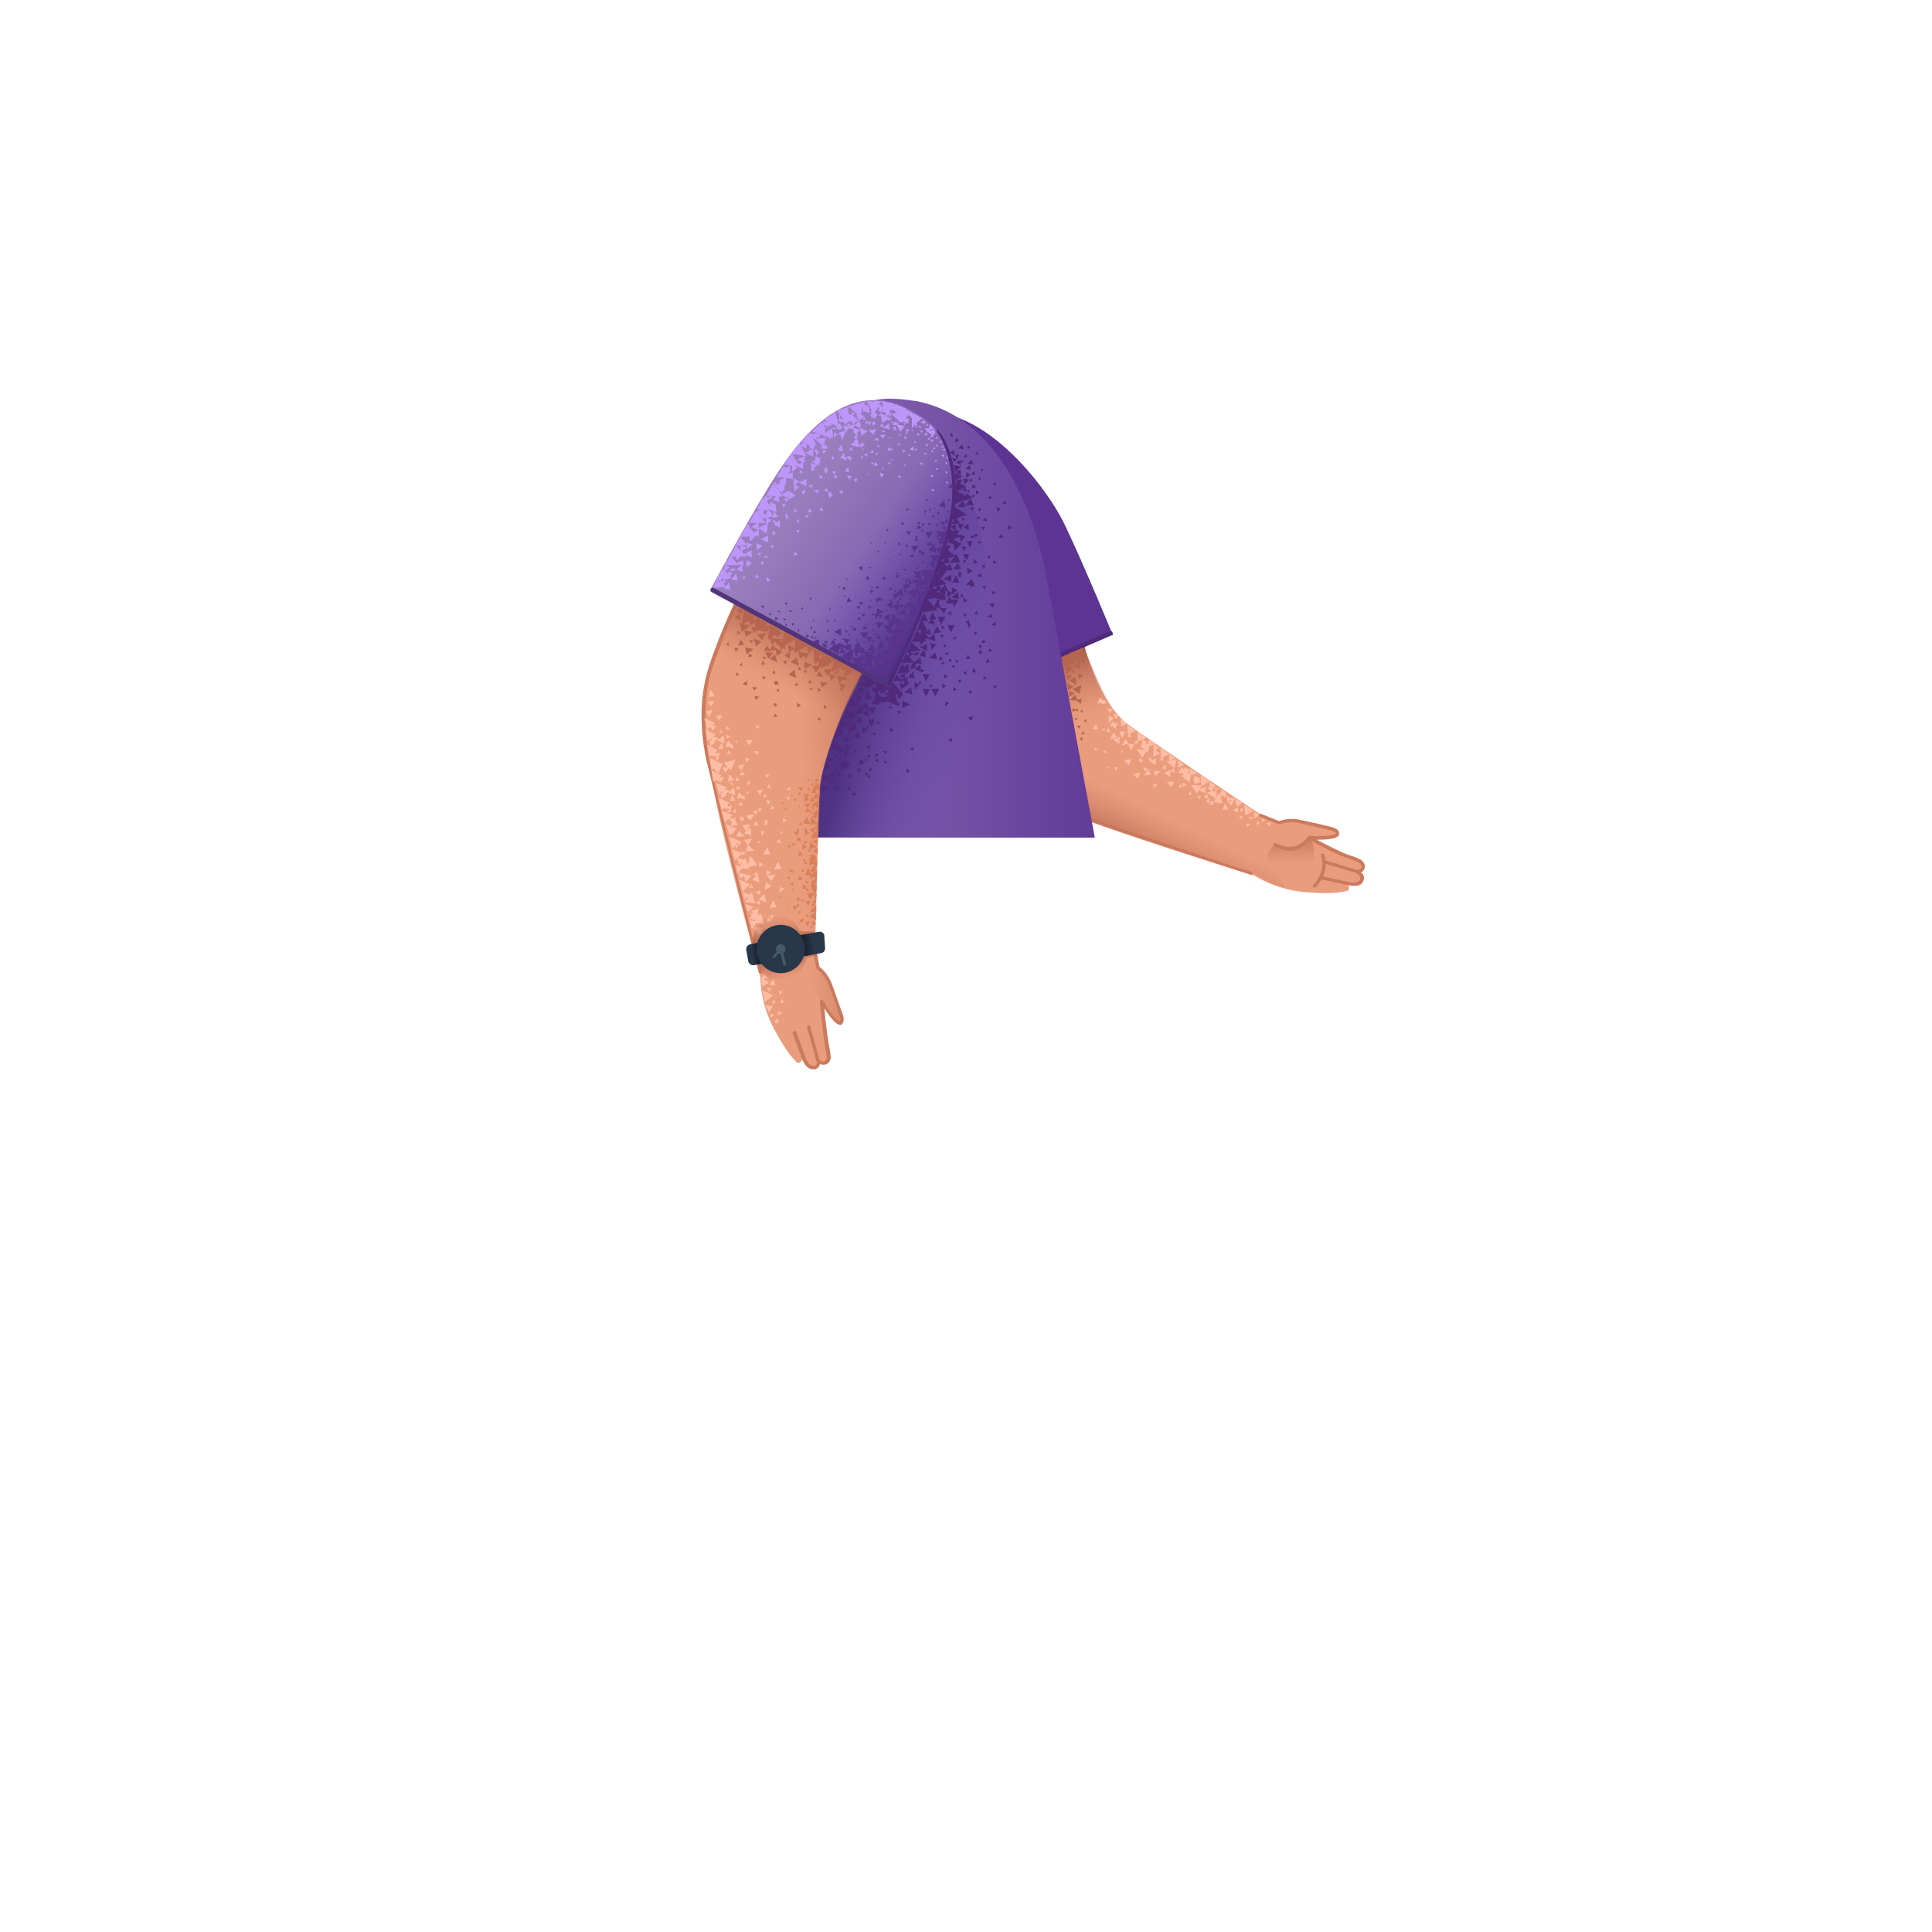 <svg xmlns="http://www.w3.org/2000/svg" viewBox="0 0 480 480" xmlns:v="https://vecta.io/nano"><path d="M229.7 127.9s1.1 17.1 3.7 33c2.6 16.2 6.3 23 10.2 28.3 4.6 6.1 13.2 9.6 26.6 14.7 13.4 5 41.6 13.7 41.6 13.7s5.3 3.6 13 4.1 8.6-.2 9.7-.3.4-1.7.4-1.7 2.3.2 2.9-1-.9-1.8-.9-1.8 1.5-1.2 1.6-2.1-2.8-2.2-4.9-2.7c-2.1-.4-6.9-3.2-7.8-3.7s3.5-.5 5.2-.5 2-1.4-1.1-2.1c-3.1-.6-5.5-1.5-6.4-1.7-.9-.1-3-.1-4.5 0h-1.5s-1.2.2-3.9-1.5-29.8-19.9-33.7-22.9c-5-3.8-9.6-14.4-10.5-19.5-1.6-9.1-4.3-28.6-4.3-28.6l-35.4-3.7z" fill="#ea9d7d"/><path d="M311.2 217.2c-.1.1-.3.2-.5.1-.4-.1-39-12.6-51.4-17.3-11-4.2-15.7-9.6-17.8-13.4-1.4-2.6-2.1-4.3-2.1-4.4 0-.2.2-.4.4-.4s.4.2.4.4c0 0 .8 2.4 3.2 5.8 4 5.8 11 9.3 16.1 11.3 12.4 4.7 51 17.2 51.4 17.3.2.1.3.3.3.6.1-.1.1-.1 0 0z" fill="#cc7a5e"/><linearGradient id="A" gradientUnits="userSpaceOnUse" x1="259.379" y1="180.479" x2="255.661" y2="164.595"><stop offset="0" stop-color="#cc7a5e" stop-opacity="0"/><stop offset="1" stop-color="#aa5f4b"/></linearGradient><path d="M280.6 180.3s-11.4-1.4-22 .4-15.8 7.5-15.8 7.5-4-7.1-4.8-9.6l-1.4-4.6 32.9-13.8s-.5.4 2.4 7c2.3 5.3 4.9 9.8 8.7 13.1z" fill="url(#A)"/><linearGradient id="B" gradientUnits="userSpaceOnUse" x1="320.709" y1="214.909" x2="320.595" y2="204.169"><stop offset="0" stop-color="#cc7a5e" stop-opacity="0"/><stop offset=".924" stop-color="#aa5f4b"/></linearGradient><path d="M316.7 209.8s-2.9 2.2-1.4 5.1c1.4 2.6 4.4 3.1 6.1 3 2.6-.1 5.1-3.6 5.1-5.9 0-2.6-1-3.8-1-3.8s-2 2.5-4.3 2.6c-2.3.2-4.5-1-4.5-1z" fill="url(#B)"/><path d="M327.5 219.7c-.3.4-.5.6-.6.7-.2.2-.4.2-.6 0a.37.37 0 0 1 0-.6c.1-.1 3.2-3.1 1.9-7.2-.1-.2.1-.5.3-.5.2-.1.5.1.5.3 1.1 3.4-.5 6.1-1.5 7.3z" fill="#cc7a5e"/><path d="M230.1 177.2s-8.2-20.8-10.3-34.7c-2.1-14-12.25-32.6 4.65-39s34.75 15.9 40.05 26.8c5.2 10.9 11.9 27.3 11.9 27.3l-46.3 19.6z" fill="#5d3493"/><path d="M276.5 157.5c0 .2 0 .3-.2.3l-45.5 19.6c-.3.1-.6 0-.7-.3s0-.6.3-.7l45.5-19.6c.3-.1.4.1.5.3 0 .2 0 .3.1.4z" fill="#50297a"/><linearGradient id="C" gradientUnits="userSpaceOnUse" x1="275.294" y1="195.407" x2="268.515" y2="209.289"><stop offset="0" stop-color="#cc7a5e" stop-opacity="0"/><stop offset=".924" stop-color="#aa5f4b"/></linearGradient><path d="M257.8 180.9c-2-3.4-4.4-18.6-4.4-18.6L235 162l4.4 16.6c2.9 10.5 12 16.3 15.1 18.3 5.7 3.7 41.1 15.1 52.1 18.2 9.3 3.1 5.9 3.7 13 5.5-1.5-2.6-5.5-8.3-5.5-8.3l-6.1-3.8-31.3-12.5c-1.7-.8-7.2-2.4-9.8-5.4-3.4-3-7.5-6.9-9.1-9.7z" fill="url(#C)"/><linearGradient id="D" gradientUnits="userSpaceOnUse" x1="206.3" y1="109.8" x2="206.3" y2="109.8"><stop offset="0" stop-color="#997ebd"/><stop offset=".406" stop-color="#7c59aa"/><stop offset="1" stop-color="#6629c8"/></linearGradient><path d="M206.3 109.8h0z" fill="url(#D)"/><linearGradient id="E" gradientUnits="userSpaceOnUse" x1="191.1" y1="153.575" x2="272" y2="153.575"><stop offset="0" stop-color="#997ebd"/><stop offset=".406" stop-color="#7c59aa"/><stop offset="1" stop-color="#603b99"/></linearGradient><path d="M191.4 206.3c0 .2-.1.9-.2 1.1v.1c0 .3-.1.4-.1.5v.1H272L260.1 144c-2-11.8-9.65-39.72-32.2-44.3-6.4-1-10.15-.94-13.7.83-1.1 1.4-.6 3.87-.9 4.07-1.7 1.4-7.6 8.2-12.4 34.5-2 11.8-9.5 67.2-9.5 67.2z" fill="url(#E)"/><linearGradient id="F" gradientUnits="userSpaceOnUse" x1="245.973" y1="165.72" x2="217.183" y2="158.334"><stop offset="0" stop-color="#6a4bb4" stop-opacity="0"/><stop offset="1" stop-color="#4f3282"/></linearGradient><path d="M229.4 106.7s17 12.3 16.1 44c-.3 11.3 0 16.7-1.1 31.2l-1.7 26.1h-45.4l-11.2-50.7 43.3-50.6z" fill="url(#F)"/><g fill="#50297a"><path d="M237.5 142.9l-.9 1.8 1.8.1zm.5-3.1l-1.2 1.7 2-.1zm-5.2 15.8l-1 1.8 2-.3zm2.4-20.9l1.7.5.2 1.7 1.9-1.8-2-.9v-.4l1.5-.4.2 1.2 1.2-1.4-1.5-.4v.2l-.6-.4.6-.6-.9-.3-.1-1.5-1.3.7 1 .7-.2-.1.1.6-1.1-.8-.7 3.1.8-.2zm1.1 9.9v-1.8l-1.9 1zm4.5-7l-1.6.2 1 1.4zm-1.4-7.5l-1.5.1.8 1.5zm2.2 4.3l-1.5.1.9 1.5zm-1.8-14l.9-1.3-1.4-.2zm-.8-1.1l-1.4-.1.4.8-.5-.2-.1 2.1-.3 3.4 2.6-1.2v.3l1.9-.8v.1l.7-.5-.8-.3.1.7-1.6-1-.1.6-.8-.4.1-.2h-.5l-.9-.5 1.8-1-.5.7 1.2.2-.6-.9.4-.2-1.7-.7zm1.6 10.8l-1.3.8 1.4.9zm-1 6.9l.4-1.2-1.1.1zm6.3.8l-.7.7.8.3zm.6 15.7l-.2-1-1 .7zm-6.3-1h-.9l.5.9zm3.7 7.3l1.1-.3-.8-.6zm-2-20.9v1.2l1-.4zm-.1-6l-.8.6 1 .2zm1.9 9.5l-1 .7 1.2.3zm-4.7 5l-.5.9h.9zm5.8-7h-.9l.5.9zm-6.4 29.4l.5-.9h-.9zm-29.7 22.4l-.6-.6-.3 1 .5-.2-.3.6.8-.2-.3-.5zm31.4-52.9l-.8-.3.1 1zm1.1-15.5l-1.3 1.7h2zm-2.8 6.3l-.7-1.4 2.5-.8-3.2-2.1-.6 3.4.9-.3-.9 1.3zm-.5-4.1h2l-.7-1.6zm-.6-8.8l1.5-1.3-1.9-.4zm-.5-2.2l1-.9.5-1.1-1 .1.4.9-1.2-.3zm.7-.1l1.3.7-.2-1.4zm0 2.4l1.3.7-.2-1.4zm2.5 1.5l1.1-.8-1-.7z"/><path d="M237 111.8l-1.1.7 1.3.7zm.3 7.5l1.8-1-1.8-.7zm-4.7 29.2l-.2.2 2.6.5-.3-1.6.3.1-.2-.8h.6l-.2 1.5 1.4-.9v.2l1.3-1.1-1.4-.7v1.5l-1.1-.8-.6-1.4-1 1.2-.4-1 1.8-.3-2-1.8.9.3v-.8l.1.4.9-1.4 1-.1.5.1-.5-1.7-.7.7-.9-.8 1.4-.1-.2-.5.3-.4-.5-.1-.1-.2 1.7-.4-1.1 1.5 2.6-.1-1-2.1-.4.5-1.6-1.4.5-1.2-1.5.1.3.4-.2-.2-1 3.3 1.1-.2-.5.7-.5-.5-1.3 3.2 1.1-.2-1 .6-.1-.1-.1.2-.2.1h.1l-1 2.9h.1l-1.2 3.1 2.4-.4zm1-.8l-.3-.3.5.1-.2.2zm0-.8l-.4.4-.5-.5h1.1l-.2.1zm-1.3-.5l-.6-.6 1.3-.2-.7.8zm.1 4.6h1.4l-.6-1.2.4-.8h-.9l.1.2-.7 1.5-1.7-1.8-1.3 3.2 3.9-.5zm9.3-9.2l-1.5-.8.2 1.6zm-3.7 5.3l-1.7 1.3 2 .5zm-5.6 15.1l-1.5 1.2 1.9.4zm3.9-10.3l-.9.4 1 .7zm.5 6.3l.2.8.8-.6zm5.8-6.5l-.5.9h.9zm.4 10.8l1.1-.3-.6-.9zm-5.1 2.3l.1-.9-.8.3zm6.5 4.1l.9-.6-1-.2zm-10.6-13.7l1.1-2H233zm3.4.1h-1.8l.8 1.9zm-.9-6.4l.1.2-.5-1-.9 1.8h1.7l.4.9 1-1.8zm-5.3 18.7l-1.8-.2.8 1.9zm15.6-20.8l-.1.9 1-.4zm-6.2 2.4l-1.1-.7.1 1.2zm-1.7-6.6l.4-.1-.9-.5-.1.8.3-.1-.5.5.9.2zm7.6-19.4l-1 .4.9.5zm-5.7-.7l.5-.6-.7-.2zm2.5 5.7l-.4.7h.9zm2.1 1.3l-.2-.9-.9.7zm-5.6-.8h-.7l.4.8zm3.6 5.6l-.2.8.9-.2zm-3.2 29.4h1.1l-.6-1.1zm2.5-5.9l.2-.8-.9.2zm-8 2.1v1.1l.7-.6zm-1.1-8.8l1.1 1.3.7-1.3zm10.6-5.5l.6.8.4-.7zm3.2 4.3h-1.4l.8 1.1zm-5.2-4.5h.1l-.7-1.6-1.4 1.6h1.2l-.2.6 1.1-.5zm-1.3 8.6l-.8.6.9.5-.5.1.5.8.4-.9h-.3zm-8.4 1.3l-.5-1.4h.8l-.9-1.8-.9 1.8h.7l-.9.8zm-2 4.6l-1.8 1 1.2.5-1.3 1.4 1.6.5-.3-1.9.6.3zm.9-.2l.2 1.7 1.2-1.2zm2.6-4.2l.3.9.6-.7zm-8.2 12.7l1.6.5-.3-1.9zm7.9-5.2l-.1 1.1.9-.3zm.8-5.4l-.9.4.9.4zm-.1 12.2l-.1 1.1 1-.3zm.3-5.5l-.8.6.9.2zm-6.3 5l.3.8-1.3-.6v1.8l1.3-1.2.5-.7zm7.2-1.1l-.7-.8-.2 1.1zm.1-6.2l-.8.4.8.4zm-5.9 4.5l-.8-.2-.1-1.3-1.3 1.3 1.5.6.1.3zm-2.2-3.5l.3-.5.1.4.6-.7-.8-.2.1.3h-.8z"/><path d="M224.6 170l-1.1-.3.4 1.7.8-.8v.2l1.3-1.2-1.5-.5zm2 2.5l-.2-1.8-1.7 1.3zm-10.7 13.8l.4-1.1-1.1.3zm8.3-14.1l-2.6-2.9 2-.2.1.6.7-.7 1.1.4v-1.2l-.7.4v-1.4l-1.5.8 1.4.6-.3.2-.7-.2-1.2-1.2 2.5-.3v.4l.7-.5.4-.3-.4-.3 2-.5-.4-.6.6-.5 1.1.2-.4-1.7-1.4 1.2-.4-.2-.9-1.1 1-.8-1-.4 2.8-.4-2.3-2.1 2.1-.1.2.9.8-.9.7-.1-.4-.5.8-.2-.2.1 2 .6-.2-1.8-1.4 1-.8-1 .1-.1 1.3.4-.5-1.6-.6.6-.3-.1h.4l-1.3-2.5 1.5.1-1.1-2-.9 1.8h.2l-1 2.4-1.3 2.9-.1-.1-1.3 2.9.7-.1v1l-.7-.8-1.2 2.5 2.9-.2-.9 1.9-.2-.2h.1l-.1-1.4-1 .7-.6-.7-1.2 2.5-.1-.1-.9 2.1-.1-.1-.6 1.5-2.8-1.3v.2l-.8-.4-3.1-1.6.5 2.4-.9-1-.7 1.4h1.7l.1.6 2.3-1.3.2 1h-1.1l.4.9-.2.2.3.1.1.3.2-.3h.3l-.5 1.5-.4 1-.3.3h.2l-.1.2.5-.1 1.4.2-.1-.5.8-.1.2.3.3-.4.7-.1-.4-.3 3.2 1.5v-.1l.4-.7h-.5l-.6-2.1h.5l.2 1.2 1.2-1.3-.2-.3zm4.7-15.7l-.2 1.1-1-1 1.2-.1zm-2.2 7.9v.2l-.1-.2h.1zm-1.6 1.7v.2l-.2-.3.2.1zm-5.2 7.1l-1-.2-.4-.3-.5-.7h.3v-.2l.4-.2.2.9 2-1.4-.5 1.2-.3-.4-.3.9.8-.2h.3l-1 .6zm-8.7 23.3v-1.1l-.9.6zm3.6-4.7l.3.9.6-.6zm-6.9-1.4l-.5.8.9-.1zm2.7 2.4l.8.5v-1.1zm5.1-4.1l-.9-.2.3.8zm-8.4-.5l1-.1-.5-.7zm6.4 3.7l.1-1.1-.9.6zm3.9-3.8l.7-.6-1-.3zm-6.8-1.6l-.4-.7-.5.8zm36.4-32l-.9.8 1.2.2zm-1.6 7.5l1-.4-.8-.5zm-4.1 9.6l-.9.1.5.9zm3.4-6.8l1.1-.4-.7-.7zm-5.6 2.3l.8.6v-1zm7.7 4l.7-.7-.9-.1zm-14.6 1.9l.9-1.9-1.9.1zm-15.7.5l-1.1-1.4h.1l-.5-.8-.3.8h.6l-.8 1.9zm-6.8 15.1l-.2 1-.6-.9-.9 1.5.9-.1-.3 1.4 1.9-.8-.4-.3 1-.2zm-2.4 8.1l1.2-.5-1.1-.9zm-1.6-3.5l1.7-.2-.8-1.3-.9 1.5-1.2-.9-.4 2.1 1.9-1zm24.2-20.1l.9-1.9h-1.8zm-24.8 16.2l-.5 2 1.9-.9zm-1.2 7.5l1.7-1.2-1.6-.9zm2.3-1.8l.7-1.2h-1.5zm.6-6.6l-1.5-.1.8 1.3zm2.5-2.1l-1.5-.1.8 1.2zm32-19.2l1-.1-.6-1.1zm2.4-6.9l-1 .3.8.6zm-7.4 3.8l-.7-.4v1zm4.2-44.3l.9-.2-.4-.7zm2.9-.3v-.9l-.6.4zm-6.1-10.6l-.2 1.2 1-.6zm-1-1.2l-.6.6.9.4zm6.4 18.9l.5.7.4-1zm-.4-3.7l.8-.4-.8-.6zm5.5 10.7l1.2.2-.3-1zm-5.6.1l.5-.9h-.9zm4.3 6.4l1-.2-.8-.6zm-5.7-29.2l-.8.2.5.6zm6.7 15.1v1.2l1-.5zm-.4-6.1l-.7.6.9.3zm-6.2 6.2l.4 1 .5-.9zm-.8-12.4l-.2-.8-.8.7zm2 4.4l-.3-1-.7.9zm-.5-2.7l-.4-1.1-1 1zm-2.4-3.7l-.4-1.2-.9 1zm.5 4.9l1.3.2-.3-1.2zm1.6 4.8l1.1-.3-1-.7zm1.2-9.1l-.3.8.7-.3zm-4.1 2.4l.6.4v-.7zm5.8 2.1l-.7-.1.2.6zm6 13.7l.1 1.2 1-.5zm-1.4-5.3l1 .1-.2-.8zm-4.3 5.8h-.9l.5.9zm-3.3 48.2l.4-1.2-1.4.4zm-6.5-4.8l-.1 1.1 1-.7zm.7 9.7l1.1.3-.5-1zm-10.5 7.9l.9-.1-.6-.9zm1.7-5.4l.2-.8-.9.3zm-7 3.4l.6-.6-.7-.3z"/><path d="M215.8 187.2l-.4 1 1-.1zm1.7-5.2l-.9.3.8.5zm-7.3 3v1l.7-.6zm26.6-13.3l.9-.3-.8-.8zm.3-6.6l-.7.6.8.2zm-6.2 5l.3.9.5-.7zm-17.1 2.4l1.1-1.4-2.1-.4zm-.7 17.5l1.7-.2-.8-1.3zm4.2-1l.9.4-.1-1zm-1.6 2.3l.9.4-.1-1.1zm4.7-4.6l-.9-.1.4.7zm-7.5.1l-.5-.6-.4.8zm-1.3 10.6l.9.3-.1-1.1zm4.2-4l.5-.7-.9-.1zm-5.7-5.4l.7-1.2-1.3-.1zm5.6-12l-1.4 1.3 1.6.7zm-1.8 1.9l-1.3 1.4 1.6.5zm7.2 4l.9-.4-.8-.7zm.3-6.6l-.8.5.9.3zm2 2.2l.6-.8-1.1-.1zm-5.7 2l.7.6v-.9zm-4.5-4.8l.8-.7-.4-.2.6-.6-1.2-.5.3-.5-1.2-.2.4 1.4.4-.6.1.8-.3-.2v.9l-1.1-1.2-1.1 2.5 3.2-.3zm1.1 7.6l1.3-1.1h-.1l.5-.7-.8-.2.3.8-1.3-.5zm-2.6-.4l1.3-1.2-1.5-.5.1.9-1.1-.3.4 1.7.8-.9z"/><path d="M213.4 181.8l-1.7 1.2 2 .6zm-3.8 1.1l.3 1.8 1.2-1.4zm-.9-2.4l1.9-.2.1.6.7-.7 1.1.4v-1.2l-.7.4v-1.4l-1.5.8 1.4.6-.3.2-.8-.2-1.2-1.2 2.5-.3v.4l1.1-.8-.4-.3 2-.5-.4-.6.5-.5 1.1.2-.4-1.7-1.4 1.2-.4-.2v.4l-.2-.2-.9 1.9-.2-.2h.1l-.2-1.4-1.2.8-.7-.7-1 2.5-.1-.1-.8 1.9v-.1l-1.3 3.1 2.7-1.1-1.1-1.8zm3.3-3.4v.4l-.6-.6.6.2zm5.4 1.6l-1.8.1.9 1.8zm-1.6-2.9l.9 1.8.9-1.9zm8.4.1l1.9-.9-1.9-.9zm-17.1 8l-.8 2.6 3.1-.6z"/></g><path d="M198.5 119.9s-7.2 12.4-12.8 23.6c-7.4 14.7-8.8 19.4-10 26.4-1.5 8.2-.5 16.3 2.4 30.3 3 14 10.8 42.4 10.8 42.4s-.2 6.4 3.5 13.2 4.8 7.2 5.4 8c.7.9 1.6-.6 1.6-.6s1 2.1 2.4 1.9c1.3-.2 1.1-1.7 1.1-1.7s1.8.6 2.6.3c.8-.4.4-3.5-.3-5.6-.8-2-1-7.5-1.1-8.6-.1-1 2.1 2.3 3.1 3.8.9 1.4 2.4 1.3 1.3-1.6s-1.7-5.5-2-6.3c-.4-.8-1.5-2.6-2.4-3.8l-.8-1.2s-.8-.9-.8-4.1.8-35.9 1.2-40.7c.5-6.3 6-20.1 8.4-24.8 5.1-10.3 14.7-31.5 14.7-31.5l-28.3-19.4z" fill="#ea9d7d"/><path d="M188.9 241.9c-.2 0-.3-.1-.4-.3l-13-52.7c-2.4-11.5-.7-19 .6-23.2 2.6-8.2 7.8-19.1 7.9-19.2a.47.47 0 0 1 .6.1.47.47 0 0 1-.1.6c-.7 1.6-5.2 11.6-7.8 19.6-2.1 6.4-1.6 16.6-.5 22 2.7 13 12.9 52.3 13 52.7 0 .2-.1.5-.3.5.1-.1 0-.1 0-.1z" fill="#cc7a5e"/><linearGradient id="G" gradientUnits="userSpaceOnUse" x1="193.532" y1="170.942" x2="201.968" y2="154.391"><stop offset="0" stop-color="#cc7a5e" stop-opacity="0"/><stop offset=".924" stop-color="#aa5f4b"/></linearGradient><path d="M204.7 191l-11.2-12.5c-7.2-8-17.7-8.6-17.7-8.6s.9-9.8 8.3-22c1.7-2.1 4.2 2.2 4.2 2.2l26.8 15.2c.1-.4-2.5 5.2-4.9 10.2-2.6 5-2.4 5.6-5.5 15.5z" fill="url(#G)"/><path d="M209.5 252.4l-2.8-7.9c-1-2.6-2.6-3.9-3.1-4.3l-.9-4.8c0-.2-.3-.3-.5-.3s-.3.3-.3.5l.9 4.9c0 .1.1.2.2.3 0 0 1.9 1.3 2.9 4 .7 1.6 2.4 6.5 2.8 7.8.2.9 0 1.1-.1 1.2-.4-.1-2-1.4-4.1-5.2-.1-.2-.3-.2-.5-.2s-.3.2-.3.4c0 .3.76 8.12 1.2 10.8.46 2.83.67 3.1.37 3.7-.1.2-.37.4-.57.4-.4 0-.83-.08-1.1-.4l-2.3-8.3c0-.2-.3-.4-.5-.3-.2 0-.4.3-.3.5l2.3 8.3c.1.3.1.7-.1 1-.1.2-.2.3-.4.3-1 .22-1.8-1.1-2-1.6l-2.4-6.7c0-.3-.3-.4-.5-.3-.3 0-.56.4-.46.6l2.5 6.7c.18.3.94 2.26 2.76 2.17.6-.03 1.2-.38 1.3-.76.1-.2.2-.4.2-.6.96.58 2.1 0 2.4-.6.5-.9.3-1.38-.2-4.3-.38-2.2-.9-6.7-1.1-8.9 1.5 2.4 2.9 3.9 3.7 4.1.3.1.5 0 .6-.1.3-.3.7-.8.4-2.1z" fill="#cc7a5e"/><g fill="#ffbca4"><path d="M192.5 200.8l-.8-.8-.1 1.2zm-3.7-3.3l.8-1.4-1.6.3zm-8.6-5.5l.9-1.2.5.6 1.1-2.7-2.9.8 1.1 1.2h-1.4zm3.9-.6l.8-1.4-1.6.2zm8.5 25.8l-2.1.4 1.2 1.3zm-7.6-9.4l-1.5-1.4-.5 1.5zm.1-9.6h-.1l-.1-.5-.2.2-1.1-1.1-.5 1.6 1.4-.1-.2.2.8.2-.1-.5zm2.3 13.2l-1.5-1.5 1-1.6-2 .4.9 1.3-.5 1.5zm-2-4.9l1-1.7-2 .3zm-2.1-1.4l-.7-1.5.2-.4-1.7.2.8 1-.4.7zm8.8 18.6l-.9 1.9 1.8-.2zm-2.7 8.2l-.4-.9.4-.3-.7-.2-.2-.3-.1.3-.9-.2.3 1.3-.1.5zm3 22.2h1.2l-.6-1.2zm.9-40l-1 1.9 1.8-.1zm-3.7-1.8l1.8-.1-.8-1.7zm2.5 31l-1 1.4 1.5.1z"/><path d="M179.7 200.9h1.4l.2.1-.7.5.9.4.1-.7.2-1.3-.9.5-.2-.5.6-.5-1-.4-1.8-.8.8 3 .5-.5zm2.3-3.4l-.7 1.4 1.4.1zm4.4 6.4l1-1.7-2.1.4zm9.7-8.4l-.6.7.9.2zm-13.4 5.4l-.7.9 1 .2zm1.4-5.2l-1.1-.4.1 1zm6.3 21.8l1.2-.6-1.1-.8zm.4 10.3l-.2 1.3 1.2-.5zm-2.2-12.4l1.1-.5-1-.8zm-3.9-2.9l.6-1-1.2.2.2.3-2.5-1.1.8 2.9 1.8-1.7zm8.9-4l-.7.8 1.1.2zm-4.7 12.6l-1.2.7 1.2.5zm-3.7 3.5l.6 2 1.4-1.3zm3.1-7.4l-.1.1-.3-.7-.7.8.8.1-1.1 1.1 1.8.6zm1.6 4.9l-1.4 1.4 1.8.6zm-5-15.1l1.8.6-.3-2.1zm-2.2-9.4l-.3-2-1.5 1.4zm8.3 48.7l.8-.8-1.3-.1zm.4 6.6l1-.7-1-.4zm-1.7-48.2l.8.4v-.4l.3-.9-1.1.1.4.5zm4.3 1.8l-.1.7.7-.4zm-5.2 2.4l-.7.1.5.5zm-7-14.6l-.5.5.8.4zm3.6 3l.7-.4-.6-.3zm8.5 23l-.3 1.4 1.3-.8zm-1.7 7l-1.2.2.9.8zm-6.1-6.7h1l-.4-1zm5.9 29l.8-.8-.9-.3zm1.6-2.4l.9-.8-.9-.4zm.3 2.1l1.1-.4-.8-.6zm-3.5-30.1l-.5 1.9 1.8-.9zm2.8 33l1.1-.4-.8-.6zm-3.1-2.5l.9 1.8 1-1.4zm-6.6-49.5l1.2-.2-.9-.8zm5.9 7.4l.6-1h-1zm-1.6-3.6l-.7 1.2 1.4-.2zm-5.1-9.9l1.1-.2-.8-.8zm6 7.7l.6-.9-1-.1zm-7.5-9.5l-.4 1.9 1.6-.4zm-1.9 9.1l.8 2.9 2-1.8zm2.6 5.6l.3.2.1-.6.8-.7-2.7-1.2.8 2.9zm.8 3.1l.2.7.7-.8-.7-.1.4-.4.4.5.6-.9-.6.1.2-.2-2.7-1.1.7 2.9zm5 14.3v-.1l1.1.5v-1.1l-1.2.6-.8-2.7-.5.7-1.8-.8.4 2 1.2-1-1 1.6z"/><path d="M185.2 219.2l1.5-1.6-1.4-.3.1-.1-1.9-.4.8-1.1 1.9.2-.2-.5 2.2-.5-1.8-2.3-.6 2.3-.6-1.8-.3.5-1.7-.4.4 1.7.9-.8-.6 1.1-1.1-.2.5 2.1.2-.2.4 1.5 1-.8.3 1.6-1.5-.7.8 3 1.9-1.8zm-.9-16.5l-.3.4h-.4l.2.3-.1.1h.2l.6.7.4-1.1h-.5zm6.3-5l-.9-.4.1.9zm-.7 31.9l-.5-1.4.2-.3-.3-.1-.4-1-.4.7-.1-.2-.2-.6.4-.9-.6.1-.1-.2-.2.3-1.1.3.5.6v.1l-.6-.2.2.8-.5.7h.6l.1.2.1-.1.8.1-.3.4-1.3-.4.6 2.4 1.1-1.6zm-.6 16.4l.7 3 2.1-1.7zm0-.8l1.8-1.1-1.5-1h1.1l-.7-1.5-.7 1.3-.2-.1zm.9-46.3l.8 1 .4-1zm1-6.2l-.9-.4v.9zm-4.2-8.8h-1.7l.8 1.3zm-7.5-6.2l-1.6.1.7 1.2zm-2-3.5l-1.7.1.8 1.2zm-.8 13.6l1.4.1.1.1-.6.4.8.5.1-.7.3-1.3-.9.4-.1-.5.5-.4-.9-.5-1.7-.9.6 3 .6-.5zm1.7-1.8l1.4.1-.5-1.5zm2.1-2.5l1-.5-1.1-.5zm-.5 1.2l-.2-2-1.6 1.3zm-1.3-2.9l.8.4-.2-.8z"/><path d="M182.8 183.9l-.1.7.6-.3zm-4.1 10.4l.1-.4.3.6.8-1.5-1 .2.1-.2-.3.1.6-.4-2.6-1.4.5 3 .7-.6zm1.9-7h1.1l-.7-.9zm4.9 6.9l.3 1 .7-.9zm-1.8-1.6h1.4l-.6-1zm-4.6 5.3l.1-.1.2.6 1.3-1-.5-.1 1.2-.9-1.4-.3.6-.5-2.7-1.1.8 2.9.4-.3v.8zm.4-.8l-.6-.2.4-.4.2.6zm1.1-16.8l-.3.9h1.1zm5.7 8.2l-1.1-.2.3 1.2zm-9.8-17.2l-.5 1.9 1.6-.3zm.2 12.1l.1.7-.5-.2.2 1.4 1.4-.9-.5-.1 1.2-.9-1.4-.4.6-.5-2.6-1.4.6 3zm.6 7.5l1.2 1.3 1.1-2.7-.8.2.1-.1-2.6-1.4.5 3zm-.8-10.3l.6.9.9-1.3-1.1.1.8-.6-2.7-1.3.6 2.9zm.5-4.3l-1.7.5 1 1.2zm11.5 10.4l-1.2-.1.7 1zm-7-.9l.8.2-.1-.4h.1l-.1-.1-.1-.5-.1.2-1.1-1.2-.7 1.5 1.5.1zm6.4-5.7v.9l.9-.4zm.4 21.1l-1.3.4.9.8zm2.2-5.5l1.1.1-.6-1zm4.1 8.8l.8-.8-.9-.3zm1.1-5.7l.6-.6-.8-.4z"/></g><linearGradient id="H" gradientUnits="userSpaceOnUse" x1="198.65" y1="196.441" x2="223.684" y2="195.758"><stop offset="0" stop-color="#cc7a5e" stop-opacity="0"/><stop offset=".924" stop-color="#aa5f4b"/></linearGradient><path d="M211.1 173.7c2.8-5.6 13.5-29 13.5-29l-12.5-6.6s-5.2 5.9-9.9 16.4c-9.4 5.4-7.7 11.5-7.3 17.1-2 4-1.9 10.1-2.9 13.6-1.3 4.4-2 24.4-1.5 35.5.4 8.4 4.1 20.2 10.7 24.3 1.3.8 5.8 10.3 8 9 .6 1.1-1.1-5.4-2.4-8.4-1.2-2.7-3.4-5.3-3.4-5.3l-.8-4.6 1.2-40c.5-7.1 5.9-19.2 7.3-22z" fill="url(#H)"/><g fill="#b7654f"><path d="M185.5 162.6l1.7-1.3-2.1-.5zm2.3-2l1.4-1.2-1.9-.8zm-2.5-2.4l1.7-1.2-2.1-.5zm14.6 8l1.9-1-2-.8zm-9.6-8.9l-2.1.4 1.1 1.4zm-6.5-4.8l-1.3.9 1.5.8zm8.1 7.7l-.5 1.3-.9-1.1-.7 1.3 1.8.1-.1-.2 1.2-.1.3 1.5 1.4-1.1-1.7-.9zm-5 10.5l.5.9.7-.8zm5.6-4.2l-.7.6.8.5zm.7 8.7l-.8-.6-.2 1zm-8.9-24.4l-1.3 1 1.5.8zm-.7 10.2h-1.2l.4 1zm6.1 2.9l.7-.5-.9-.4zm-9.4-3.8l.9.4-.2-.9zm22.7 18.6l.9.4-.2-.9zm-20-21.3l1 .2-.5-.9zm1.9 2.8l-.9-1.4-.6 1.6zm5.2 1.9l.8 1.6 1.3-1.6zm14.2 8.8l1.3-1.3-1.9-.2zm-5.6-7.2l1.1-.8.3.9 1-1.4-1.6-.2v.1l-1.2-.7zm-3.5 1.5l.3-1.1-1 .1zm2.8 4.4l-.7.7 1 .1zm-8.4-.7l.7-.6-.9-.4zm6.8-4.4l2.1.9-.5-2.1zm1 1.9l-1.5 1.2 1.9.9zm-4.8-3.9l-1.4 1.2 1.9.8zm-9.9 5.4l1-.2-.6-.7zm6.8-3.8l-.4 1.1 1-.2zm-3.3-5.1l.4.8.6-.7zm12 16.8l.8-.6-1.1-.6zm-4.8-3.8l.3-.9-.9.3zm7.7-3.1l-.3.8h1zm-4.8-7l-1.4 1 1.3.7zm-12.6 3.3l.7.3v-.9zm1.9 5.2v-1.3l-1.1.8zm.5-8.1l-.2 1 1.1-.3zm6.7 7.6l.6.4-.1-1-.2.2.1-.3-1 .1.5 1zm10.8-3.2l-.8 1.3 1.7.2zm-4.6-.1l-.3-1-.6.7zm11.2 3.5l-1.8-.4.6 1.2-.4.5.8.3-.1-.3z"/><path d="M203.1 171.8l.9-.3-.7-.7zm-3-4.5l.5-.8-1 .1zm4.5 8.8l.9-.3-.7-.8zm-3.1-4.5l.5-.7-.9.1zm6.9-5.2l-.7.5-.1-.3-.5.6.9.3-.2-.5.6.3zm3.9.2l-2.4-1.4-.1.9-.4-.7.5-.2-2.7-1.6-.1.2-2.7-1.6v.1L202 161l.1-.1-1.8-.9-2.6-1.5v.1l-2.9-1.7-.4 2.5h-.5l.5-.6-1.6-.1-1.3-.3 1.2-.7.2.7 1.6-1.2-.7-.2.3-.2-3-1.7v.3l-1.3.2 1-.6-3-1.7-.1.7-.9-.2 1-.5-2.9-1.9-.6 3.5-.6-.2.6 2.3 2.1-1.6-1.8-.4 1.6-.8.3 1.2 1.2-.8-.1 1.2-1-.1.7 1.6.3-.3.9-.5 1.6.5-.2-.4.5.6.7-1.3-.3 3 .5-.3.4 1.5 1-.7.5 1 .2-.3.7 1.4.4-.5.7.3-.2-.9.3-.3 2.4-1.3-.3 2.2-1.7-.9.4 2 1.3-1-.1 1.2 3.2-1.8.4 1.7 1.1-1 .4 2.3h-.4l.6 1.6.6-.8h.2v1.1l-1.6.1.9 1.6 1.1-1.5.3-.2-.1.7 1.2-.7.9.2-.3-.6 1.4-.8-.5 2-2.1.2 1.1 1.5.2-.3.7 1.5 1-1.3-1.6-.4.8-1.3-.2.8 2.7-1.3-.5.8 1.2.1-.2 1.5-.1.2-1.8-.2.7 1.7.8-.8 1.3.2-.7-1.1 2.3-1.4zm-8.9-3.5l.9-.6-.2 1.2-.7-.6zm-15.6 10.8l.8-.8-1.2-.2zm4.4 4.4l1-.4-.7-.6z"/></g><linearGradient id="I" gradientUnits="userSpaceOnUse" x1="194.129" y1="227.112" x2="195.008" y2="235.252"><stop offset=".005" stop-color="#cc7a5e" stop-opacity="0"/><stop offset=".924" stop-color="#aa5f4b"/></linearGradient><path d="M202.4 231.4s-3.8.1-3.8-.3c-.3-1.4-3.7-4.6-7.3-3.5-4 1.3-4.3 5.8-4.3 5.8l.5 3 15-2.5-.1-2.5z" fill="url(#I)"/><linearGradient id="J" gradientUnits="userSpaceOnUse" x1="197.011" y1="243.045" x2="195.367" y2="236.274"><stop offset=".005" stop-color="#cc7a5e" stop-opacity="0"/><stop offset=".924" stop-color="#aa5f4b"/></linearGradient><path d="M203 237.4s-2.8.4-2.8.9c0 1.5-2.2 5.1-6.1 5.3-4.2.2-5.3-2.7-5.3-2.7l-.5-3.1 14.4-3 .3 2.6z" fill="url(#J)"/><path d="M203.5 231.5l-17.1 3.1c-.6.1-1.1.7-1 1.4l.5 2.8c.1.6.7 1.1 1.4 1l16.7-3c.6-.1 1-.6 1-1.2l-.2-2.9c.1-.8-.6-1.3-1.3-1.2z" fill="#283749"/><linearGradient id="K" gradientUnits="userSpaceOnUse" x1="202.267" y1="234.486" x2="199.109" y2="234.993"><stop offset="0" stop-color="#151e28" stop-opacity="0"/><stop offset=".998" stop-color="#151e28"/></linearGradient><path d="M197.7 232.5l4.3-.7 1.1 5.1-5.1 1z" fill="url(#K)"/><linearGradient id="L" gradientUnits="userSpaceOnUse" x1="186.866" y1="237.125" x2="188.496" y2="236.873"><stop offset="0" stop-color="#151e28" stop-opacity="0"/><stop offset=".998" stop-color="#151e28"/></linearGradient><path d="M189.6 239.3l-2.3.4-1-5.1 2.4-.4z" fill="url(#L)"/><circle transform="matrix(.338 -.941 .941 .338 -93.593 338.641)" cx="194.03" cy="235.88" r="6" fill="#283749"/><g fill="#445a6b"><circle transform="matrix(.338 -.941 .941 .338 -93.593 338.642)" cx="194.03" cy="235.88" r="1.2"/><path d="M191.9 237.6s0-.1.1-.1l2.2-2.3 1.1 4.3c0 .2-.1.4-.3.4s-.4-.1-.4-.3l-.8-3.1-1.3 1.4c-.1.1-.4.1-.5 0-.1 0-.1-.1-.1-.3z"/></g><linearGradient id="M" gradientUnits="userSpaceOnUse" x1="198.996" y1="122.363" x2="250.142" y2="157.181"><stop offset="0" stop-color="#997ebd"/><stop offset=".569" stop-color="#7c59aa"/><stop offset="1" stop-color="#6a4bb4"/></linearGradient><path d="M220.7 170.2s10.2-19.6 13.7-33.1 7.1-27.6-9-35.6-27.9 8.9-34.2 19.1-14.6 25.7-14.6 25.7l44.1 23.9z" fill="url(#M)"/><linearGradient id="N" gradientUnits="userSpaceOnUse" x1="216.458" y1="133.385" x2="235.087" y2="146.108"><stop offset="0" stop-color="#6a4bb4" stop-opacity="0"/><stop offset="1" stop-color="#4f3282"/></linearGradient><path d="M230.3 104.8s-1.5 13.4-12.8 28.8-26.7 20.3-26.7 20.3l29.9 16.3s9.1-18.6 12.2-28.4 4.7-19.1 3.2-26.7c-1.6-7.6-5.8-10.3-5.8-10.3z" fill="url(#N)"/><path d="M220.7 170.8a.55.55 0 0 0 .5-.3c.2-.3.1-.6-.2-.8l-43.6-23.6c-.3-.1-.6-.1-.8.2s-.1.6.2.8l43.6 23.6c.1 0 .2.1.3.1z" fill="#51347a"/><path d="M221.1 170.5c.1-.2 11.6-23.8 15.3-40 3.4-15.1-2.5-22.5-2.8-22.9l-.9-.9c-.3-.1.1.4.2.7h0c.1.1 6 8.2 2.7 22.9-3.6 16.1-15 39.2-15.2 39.4l.7.8z" fill="#50297a"/><g fill="#be95f9"><path d="M209.2 109.2l.4-.6-.7-.1zm20.7-3.9l-.2-1-1 .7zm.4 2.1l-.8.6.9.3zm-15.5-3.8l-.6.6.8.1zm10.7 4.2l-.1-.6.6-.1-.7-.7-.2.9h.2l-.5.4zm2.2.2l.7.2-.1-.7zm3.4 1.3l-.1-.7-.6.5zm.6-.2l-.6.5.7.2zm-4.4.4l-.2.5h.5zm-.9-2.6l.4.3v-.5zm-5.1 1.9l-.4-.2v.5zm2.3-.5l.2-.5-.6.1zm-6 1l.6.3v-.9l-.8.4-.1-.1v.5zm-12.3 1.4v.2l-.2-.2-.4-.5.6-1.5-2.8.4 1.8 1.6-.5.8.8-.1-.1.1h1.1l-.2-.2.1-.1-.1-.1.3-.2zm9.4 1.1l-.2-.4-.3.3zm.8 6.1l.5.1-.2-.4zm-1.7-12.2l-.2-1.1-1.5 1.1 1.1.3.2.4.2-.3h.3l-.1-.3.1-.1zm2.9-.5l.3.6.6-.7-.3-.1v-.3l-.4.2h-.3l.1.1-.1.1zm16.7 4.4l.2.6.4-.6zm-1-.6l.7-.1-.5-.4zm-4-2.6l.6-.3-.7-.4zm2.1-1.1l-.5.4.7.1zm-6-.2l.3.6.2-.6zm4.2 2.4l.6-.2-.5-.6zm3.6 3.5l-.6.4.6.2zm-2.3-.1l.6-.2-.5-.6zm-2.8.8l.6.3-.1-.6zm7.1-1l-.5.3.6.3zm-4.5 2.4l.4-.5-.6-.1zm3.2-2.7l-.6.3.5.3zm2.5 3l-.5.2.4.4zm-.8-1.4l.1-.6-.6.3z"/><path d="M235.4 115l-.6-.2.3.6zm0 2.3l-.6-.2.3.6zm-1.5-4.1l.6.4v-.8zm-2.3-.7l.3-.5-.6-.1zm.9 1.7l-.3.5.6-.1zm-.1 2.5l.7-.1-.4-.4zm2.6 3l.2.5.4-.4zm-3.5-1.8l-.3.6.7-.1zm-.1 4.1l.7-.1-.4-.5zm-18.9-14.4l.4.7.4-.5zm1.6 6.5l.4-.7h-.6zm2.3 1.3l.8-.1-.6-.6zm2.7 1.1l.5.2-.2-.5zm-1.6-4l.3.7.4-.6zm3.4 3l.4-.5-.7-.2zm2.5 3.4l.5-.6-.8-.1zm5.5-3.3l.4-.5-.7-.2zm-21.6-9.6l-.6.6.7.1zm9.1.7l-.5.2.4.5v-.1l.7.8.7-1.6-1.3.4zm7-1.2l-.4-.6-.3.4-.1-.7-1 .9 1.2.2v-.1l.9 1.7 1.1-1.5-2-.3zm-1.6-.3l.1-.5-.6.1zm-1.9 2.2l-.4-.6-.4.5zm-3.9-5.5l-.2-.8-.2.1-.1.1-1.1.8 1.7.5-.1-.6zm-.7 2.5l-.4.8h.9zm9.3 4.6h.8l-.5-.8zm0 6.8l.5-.2-.3-.3zm-3.4-1.4l.5-.1-.2-.3zm2.5-4.2h-.8l.4.6zm-5.7 1l.6-.3-.5-.5zm6.4.5l-.1.7.7-.2zm-3.1-.1l-.6-.5-.2.9.9-.2.1.2.3-.5-.5-.1zm4.7 1.8l.1-.6-.6.2zm-10.5-6.2l-1.9-1 .4 2.1zm3.9-.9l1.7.4-.3-1.5zm-3.3-.6l.4-.9h-.9zm1.1 10.1l1-.2-.8-.9zm2.1-6.8l.7-1-1.3.1zm-6.7.2l.6-.9-1.1.1zm2.9 3.3l-.9.5.9.4zm3.3-6.7l.2.5.2-.2.2.1.1-.8-1 .2zm8.07-.08l.6-.1v.6l.6-.3-.5-.3.4-.1-.3-.4 1.5-1.2-1.1-.6-1.6-.8.1-.3-.4.1h-.2l-.1-.1.2-.2-.6-.1-.3-.2v.1l-.2-.1.2-.2-2.1-.9v.2l-.5-.6-.1.5v-.2l-.4.3.3-.3-.3-.1.1-.1-1.5-.4v.1l-1.6-.5.4 1.6-.6-.3.1-.1-.6-.2.6-.8-1.8-.2.2.3-2-.2 1.2 2.5-.2-.1.2 1-.4-.1.3.7.2-.2.1.6.5-.3.2.4.2-.6h-.2l.7-.5-.8-.4.1-.3.5-.8.4-.1-.2-.2.2-.3.1.6-.4.5.5.1.1.4.4-.3.4.2v.3l.4-.5.3 1.2-.2-.1.1-.2h-.4l-1-.5.1.6-.2-.4-.3.5.6-.1.3 1.9 1.5-1-.2.3.8.1-.3-.5.1-.1.4.4v-.6l-.4.1-.8-.4.5-.6.1.7.7-.5 1.8 1.5-.3.2.9.2v.1l.1-.1.4.1-.1-.4 1.2.7.2-1 .1-.4-.4.1-.2-.1-.3.1.7-.9.7.5-.2.2h.4v2l-.1.2h.1v.3l.4-.3h.3l-.1-.2-.3-.1zm-4.2-3l.2-.4.1.3-.3.1zm.2-.6h0l-.2.1.2-.1zm-3.8-.2h0l.3-.2.1.3-.4-.1zm1.8.6l.4.1-.3-.6.2-.2.4.1v-.1l.6.1-.1.3.3-.1.2.5-1.5.3.3-.2-.5-.2zm2.5 1.7h0zm1.4-.2h0zm-.2.1l-.2.1.2-.1zm-20.77 9.98l.2-.1-1.4-.7v1.1l-.9.2 1.7 1.2zm-3.7-1.6l1.9.9v-1.9zm2.9 3.1l-1.5-.6.1 1.5-.2.3.9.2-.1-.7zm4.2-8.3l-.1 1.3 1-.6zm4.1 6l-.9.1.1.2-.1.1-.4-.1-.3-1.1-1 1.3 1.1.3.3.5.4-.9h.1l.2.5.1-.3.2.6.6-.8-.5-.1zm-.3 5.9l.6-.9-1.2-.2zm-4.5-4.9l.9-.4-.6-.6zm-1.8 7.4l.9.6-.1-1zm14.2-3.1l.8-.7-1.1-.5zm-2.1-6.9l-.7.8h1zm-4.1 8.2l.3-1-.9.2zm13.3-8.3l1 .4-.1-1.1zm4.3-5.2l-.5-.1.5 1 .1-.1 1.1.9-.5.4.7.2-.1-.4.2.2.2-.7.4.1-.1-.8-.1.1.1-.5-1.2.3h-.2l.1-.2 1.1-.3-1-1.1-.4 1.1-.4-.1zm.2.6h0l-.1.1.1-.1zm.4-.1h0zm-8-.2l-.6-.7v.1-.2l-.5.2.3.3-.2.5zm-19.9 2.2l.8-.5-.8-.5z"/><path d="M205.2 117.7l.6-.8-1.2-.2zm1.9 1.2l1-.4-.6-.6zm1.62-15.75h-.5l.3.6-.1 1 .4-.1-.2.3.8-.1.3.1.2.6.8-.7.1.1v-.2l.3-.2.1.3.3-.3.5.9-.8.3v-.4l-.1.1v-.3l-.7.4.5.2-1.5.1.6 1.2-1.8.5 1.2 1.3.7-1.7.1.2.8-1.1.5.4.1-.3.2.1.6 1.6 1.3-1.3-1.6-.4.1-1.1.5-.7.2.4.4-.5v.1l1.5-1.1-.8-.4-.1-.1.1-.7.2-.1-.1-.1.1-1.3.2.8-.2.1.2.2.1.5 1.5-1.1-.6-.3h.3l-.3-.5-.2.4-.5-.3.2-.6h-.9v.1l-2.9.9h-.1l-.1-.1-.1.2-1.1.4-.4.1-1.4.5.8 1.1zm.8 1.3l-.1.1-.3-.5-.1.1-.4-.4.2-.6.3.3.4 1zm1.4-3.4l2.1 1.9v.2h-.3l.4.5.1.7-.5-.1.3-.4-1.1-.2.4-.3-.4-.1-.1-.1.6-.2-.7-.7-.1.7v-.1l-.1.2-.8-.3v-1.4h.3l-.2-.3h.1zm-11.9 9.8l1.4.6v-1.2l.4.1h-.2l.5.5v.8l.5-.4.5.5.3-1.1.5.1-.3-.5.1-.2h-.2l-.6-1.4.8.7.5-1.6.3.1-.3.1.5.5v-.6l1.7.7-.1-.2.4.1.4.7.4-.5.5.1-.2-1.3h.1l-.2-.6-.1-.5-1.5 1.2-.3-.9.5-.1-.5-.7-.1-.2.3-.1.6.8.3-.7.1.3.7-.4-.5-.3.1-.1 1.7.8-.4.7.9-.1v.3l.6-.4h-.1l.3-.1-.8-1.3-.3.6v-.4h-.1l-.1-.6.3.1-.5-1.1-.2-1.3-2.9 1.9.9.5-1.2-.1.1.2v.5h-.1l-.2-.5-2.3 2-.3.3.5.2.1.2.1-.2.8.3-1.6.2-.2-.5-2.3 2.5.7.2-.9.4-.2-.4-2.1 2.7 3.9.6zm9.57.85l-.2.3 1.1.1-.3-.7v.1-1l-.7.5.2.2-.5.3zm3.1-.6l-.8.6.8.3zm-1 4.9l-.8 1.1 1.1.3zm3.3-4.7l.3-.5.6-.1-.7-1-.2.7h-.6l-.3-1.2-.1.2-.1-.4-.9.7.3.2-.4.2-.2-.2-.2.6-.1.1 2.1.5-.1-.6zm-9.7 1.4l1.1-.5-.8-.6zm-5.7 6.9l-1.4-.7v1.8l.1-.1v1.5l1.3-1.1-1.1-.6zm1.7 1.2l.1-1.8-1.9.9zm2.5-7.7l.8-.8-.6-.3-.2-.5-.6.6.5.2zm-4.3 4.3l1 .2-.5-.9zm9.3-.4l-1.1.2.6.7zm1.3 5.8l.4-.9-1.2.1zm-5.5-3.8l.9-.5-.8-.5z"/><path d="M203.5 126.7l1 .3-.3-.9zm-1.2-4.9l.8.8.4-.9zm-2.1.6l-.3-.9-.5.6h-.3l.5.9.3-.7zm-12.1 14.3l1.3-1.1-1.4-.6zm2.7-3.7l-1.8 1 1.9.8zm-4.15-2.05l1.9.7-.1-1.7h1.8l-.9-1.2.6-.6-.4.7 2.6-.6-1.3-1.7h.5l-.1.1 1.7.6-.3-1.9v-.2l-.1.1-1.2-.6v.9l-.9-1 .9-.7.1.2.5-.7-1.1-.1.4.5-1.3-.6v.9l-.4-.5-1.5 3.1h.7l-.8.5-.2-.2-1.7 3h2l-1.4 1zm4.1-4.2l-.5 1.1-.5-.2-.1-.9h1.1zm-1.8 1.2l.1.5-.5-.7.4.2zm-4.35 11.25l-1.6.7-1.3-1.6h1.2l.1.9 1-.9h1.4l-.4-.5 1.8.7-.1-1.8-1.8 1-.6-.7 1.1-1-1.4-.6 1.5.1.1.9 1.3-1.1-1.4-.6.1.8-1.6-2.2-1.2 2h.1l-1.5 2.8h.1l-1.6 2.5h.1v1.2l-.4-.6-1.5 2.3h.3l-.2.2v.1l-.2.1h.1l-1 2.2 3.2-.3-.4.4 1.6.4-.4-1.9-.8 1-.6-.7.6-.5-.5-.3 1.9-.6-1.2-1.4-.3-.4 1.1-.8-1.1-.6h3.7l-.2-.3.5.3-1.2 1.1 1.5.6-.1-1.7.3.2-.1-1.4zm-.7-3.6l.1 1.3-1.1-1.4 1 .1zm-5.6 8.6l.6.1v.5l-.6-.6zm1.2.4l-.3-.1h.1l-.1-.7h.6l-.3.8zm16.47-20.85v-1.8l-1.8.9-.6-.8.9.4v-.7l.4.2.1-1.6.3.1v-1.7l1.1.1.6.3v-1.8l-.9.4-.3-.4.5.2v-1.8h.5v1.5l1.4-1.1-.8-.4h.5l1.6.8.1-1.7.3.2.1-1.8-1.9.9 1.4.7-1.1.5-1.7-2.7-1.9 2.8 1.6.2-1.2.6-.4-.6-1.9 2.9 2.2.1-1.7.9.7.3-1.5.7.5-.7-1.1-.1.6.8-.1.1-.4-.5-1.7 3 2.4.1-.8.9 1.7.6-.2-1.4h.9l-.3-.4 1.9.8zm-2.5-2.4l-.3.2-.4-.5.7.3z"/><path d="M190.3 128.6v1.7l-2 .9 1.6.9-.1.3.5-.1.3.1v-.2h.1l-.1-.1.2-2-.4.2 1.3-1.1zm-4.9 12.3l1.5-1-1.4-.7zm6.9-11.8l-.4.8h.8l-.4.4 1.4.8.1-1.9-.9.6zm8.3-.3l.3-1-.9.4zm-4.8-4.9l-.9-.2.3 1.2.6-.8v.1l1.9-1.1-1.6-1.1zm1.9 5.6l.9.4-.2-.9zm3.1-2.1l1-.2-.8-.9zm1-7.1l-.9.5.9.4zm-7.4 4.8l.2 1 .7-.8zm12.4-2.3l-1-.8v1.2l.3-.1-.1.6.9-.5-.4-.3zm-1.3-6.8l-.8.6.9.3zm-16.6 24.1l.9.2-.3-1zm-1-6.9l-.2-.2.9.3-.1-1.8-1.2.8-1.6-2.2-1.8 3.3 2.3-.1.1 1.3 1.3-1.3-.4-.1zm5.5-4.9l-1.2-1.2-.2 1.6zm-1.5 4.7l.9-.4-.8-.8zm6.2-6l-.7-.7-.1 1zm-2.2 1.2l-.7-.7-.1.9h.2l-.1.5.8-.2-.4-.4zm-14.2 15.7l1.6.4-.4-1.8zm5.9-.3l1-.1-.7-.9zm.5-6l.8.4.1-.8zm9.1.4l1-.2-.7-.9zm1.3-5.6l.1-.8-.9.3zm-6.7 3.9l.6-.6-.8-.3zm-1.3 8.2l.9-.4-.9-.7zm.1-5.8l-.1-.8-.8.6zm-5.8 5.3l.5-.7-.8-.1zm-3.7-.6l.9-1-1.2-.4zm.6-1.3l.4-.6v.5l.7-.6-.8-.3v.3l-.8-.1z"/></g><g fill="#59338c"><path d="M223.6 134.6l-.6.6.7.3zm2.7-2.5l-1.2-.2.6 1zm2.4 18.1l-1.2-.2.4.7h-1v-.2l.4-.1-.4-.4v.1-.8l-1.4.7v-.2l-.6.6.7.3v-.3l1.3 1v-.1l.5.7-1.1-.9-.7-.4v.7l.7-.4-.3 1.3h-.4l.4.4-.3.2.9.4.7.7-2.5-.1.6.9-.4.2-.4-.8-.4.8-.1-.6-.4.3v-.4l.4-.6h-.4v-.1l-.3.1-1.3.1.2.4h-.1l-1.1-.2v-.2l-.1-1.3-1.6.9 1.4 1 .1.2h-.3l.3.6-1.3.5 1 .9-.5.4 1.6.5-.1.2.3-.1h.1l.2-.1-.2.3h.5l-1.5.5 1.2 1h-1.4l.4.5-.3.1.5.5v-.3l.5.7-.4.9h1.1l.4.5-1.6.6v-.3l-.5.3-.2-.6-.4.6.5.1-.9.6h.1-.2l-.3-.5-.1.1-.6-1.4-.6.7h-.2l.1.2-.3.3.6.2-1.5-.2v-.1h-.5l-.8-1.2-.9 1.3-.5-.2h-.1l-.3.2-.2-.1v.2l-.8.5-1-.2.2-1.9-.5.3v-1.8l-1.9.7.2-.5h-1l.1-.5-2.9 1.5 2.3 1.5.2-1.4.3.4.3-.5h-.5v-.1l.2-.1-.2-.1v-.2l.6.7-.8 1h1.7l-.7-1.3-.1.1.1-.3.9.5-.4.3.6.3-.1-.6.8.4-2.2 1.3 2.4 1.4.1-1.1.3.6-.2.2.5.3.1.2-.3.2 2.8 1.6.1-.3 2.6 1.8.3-1.7.2.6-.2.1.4.2v.2l.1.2.2-.2.8.4v-.2l.9.9.9-2.3.9-2.4h.1v-.1l.1.1.6-1.7.1.1 1.5-3.1h-.2v-.1l1-2 .2.1v-.5l.1-.2h-.1v-.2l-.2.2h-1.4l-.1-.3-.1.3h-.2l-.1-.9.7.4-.1-.9.6.5.2.5.2-.2.3.3.1-1.1.4.3v-.3l.4.5 1-2.2h-.1l.1-.3h.1v-.2l.4-1.1.2.2 1-2.1h-.7l.7.5zm-7.2 13.5l.2.2h-.2v-.2zm-.7 1.3l-.5.2-.3-.6h.2l-.2-.4.8.8zm-2.9.3h0v.1-.1zm-.2.2l-.5.3h-.1v.1l-.3-.1-.3-1 .4-1 .8 1.2-.5.2.5.3zm-3.4-.8v-.6l.2-.1.1.3.4-.4.2.4-.9.4zm1.4.3h0zm-1.3-1.4l.1.3-.1-.1v-.2zm1.2 2l.6.1v.1-.1l.2.4-1.1.6.3-1.1zm4.2 1.7v-.6l-.5.4-1-.3.1-.3.3-.1-.2-.1.3-1.3-.3.2h-.5v-.2l-.2.1.8-1.3.9.3-.3.6h.5l-1.1 1.3 1.6.1h.1l-.7.5 1.4.5-1.2.2zm1.3-.4l-.1-.4.3.3-.2.1zm.3-10.6l.3-.8.5-.7.6.5.1.2-.3.2-.2.1.3.3-1 .7-.2-.5h-.1zm.7.9l-.2.4-.2-.7.8.5-.1.2-.3-.4zm.7 1.9l.8.7-.3-.1v.1h-.7l.2-.7zm.2-.4l.1-.4h.1l-.1-.1v-.1h-.1l-.3-.6.1.1.8 1-.6.1zm1.2-3.3h0zm1.4.1v-.3l.2.2-.2.1zm1.5-3.3v-.1l.3-.2.1.2-.4.1z"/><path d="M225.5 150.6l-1.1-.2v-.1h-.6l.1-.1-2 .1.8 1.6.9-1.3.5.6.3-.8.3.7-1.3 1.1h.1l-.4.3.8.4-.1-.6 1.6.7-.7.2.5.4.2-.6-.5-1.7zm-7.5 8.2h1l-.5-1v.1l-.1-.2-.9.8.6.1zm13.8-23.3l-.6-1.1-.3.7-.6-.4.1 1 .4-.2zm3-5.7l-1.1-.2.5 1 .6-.7h1l-.6-1.1zm1.4-9.7l-.5 1.1h1zm-2.9 12.1v-.5l-.8.2.4.3h-.2l1.3 1.4-1.3.2.9.8-.5-.1.5 1.1.4-.6.5.4.4-1.9h-.2l.6-1.6zm-2.8 9.4l.1.1h-.6l-.8-.2.2.7-.6-.4v.7l.5-.3.1.7h-.3l.8.8v.3l.2-.1.8.8.3-.7.2.2 1-2.6-1.3.1-.6-.1zm-.6 1.3l.2-.3.2.2-.4.1zm-.3 4.2l-1.4-.2.2-.2-.7-.1.1.2-.3-.1v-.6l-2.1 1.1 2.1 1.6v-.5l.2-.3h-.2v-.6l.4.4v-.1l.4.7v.1l-.7.4 1.6 1.3v-1.4l.3.4 1-2.1h-.9zm-2.1.4v-.5l.2.4-.2.1zm1.3.9l-.3.1.2-.2.1.1zm3.4-13.3l-1.5 1.6 1.9.6zm2.4-10.8l-1.4 1.4 1.7.5zm-2.8 7.8l-1.9.1.8 1.5zm-3.5 3.4l-1.9.2.8 1.5zm-9.9 20.7l1.1-1.6-2 .1zm1.4 6.9l.6-.8.5.5.7-1.9-1.7.6-.9.1zm.7-31.7l-.3.6.6-.1zm8 6.2l.7-.8h-1z"/><path d="M229.4 131.5l-.8.3.7.4zm-11.1 5.2l-.4.4.5.1zm1.8-1.8l-.4-.1.2.4zm-3.7-.2l-.2.4.4-.1zm16.9-7.6l-.6.5.7.3zm2.5-2.5l.3-.5-.7-.1zm-5.6-.8l-.3.7.6-.2zm-10.4 31.4v.7l.5-.5zm6-6.3l.7.2-.1-.8zm-3.4-2.5l-.3.6.6-.1zm-5.7 5.9v.7l.6-.3.2.6h-.1l.3.6.3-.6h-.2l.7-.5-.4-.1 1.5-.7-1.7-.9-.1 1.5-.6-.1.1.1zm2.7-3.6l-.7-.1.4.6zm-10.5 7.4l-1.6.9 1.7 1zm-8.6 2.3l.8-.4-.8-.4zm-7.7-4.3l.8-.4-.8-.4zm20.5 9l-.1-.6-.5.5zm-2.4-5.6l.3.5.3-.5zm.4 2.7l-.7-.1.4.6zm9.5-8.7l-.4-.3v.5zm2.4.6l-.3.3.4.1zm-1.3-2.9l.2-.3-.4-.1zm2.4-5l.5-.2-.4-.3zm-2.1.9l-.4.2.4.2zm3 1.4v.1l-.4-.2.1 1 .8-.8zm-1.8-8.5l.5-.2-.3-.3zm-2 1.3v-.4l-.4.2zm3.1 1.4l.3-.3-.4-.1zm5-2.9l-.2.5.5-.2zm-2.2 1.4l-.4.2.4.2zm3.1 1.8l.3-.3-.4-.1zm1.9-14.9l-.1.5.5-.2zm-2.5 1.6l.4.2-.1-.4zm3.8 1.2h-.5l.2.4zm-31.7 19.6h-.6l.3.6zm.4 5.5l-.2.4.5-.1zm4.2-2.9l-.4.3.4.2zm3.5-2.7l.2-.4h-.4zm.5-4.8l-.1.5.4-.1zm-1.5 2.1h-.4l.2.5zm.2 4.8l-.1.4.4-.1zm3.7-2.3l-.3.2.3.2zm3.7-7.3h-.5l.2.5zm0 5.2l.4-.1-.3-.3zm3.9-2.8l-.3.3.3.2zm-13 10.6l-.2.4h.6zm5.9-1.6l.3.2.1-.4zm3-3.3l.1.5.3-.2zm.3 10.2l.8.4-.2-.8zm4.8-1.1l-.2.6.6-.1zm-24.5-2.7l.7-.4-.7-.2zm1.3 1.4l.5.1-.1-.7zm-3.1-1.4l.5.1-.1-.6zm1.4-3.2l.4-.5h-.8zm5.4 3.5l-.6.2.5.6zm.2 2.3l-.6.2.5.5zm4.6 3.2h.4l1.1-.2-.8-1 .4-.1-.8-.9-.6 1.1.9-.1-.4.7h-.1l-.3.5-.4.2.5.5zm-4.2-2.4l.6-.4-.6-.2zm1.1.8v-.8l-1.6.6 1.5.9.1-.6.1-.1zm1.9-2.8l.6.1-.2-.6zm-10-6.4l.2-.8-.6.2zm-.7 3.2v.5l.6-.2zm4.3-2.3l.5.1v-.6zm3 6l.8-.1-.5-.6zm3.9-2.9l-.6-.3.2.6z"/><path d="M189.6 151.2l.2-.8-.7.1zm1.5 1.7l.7-.3-.6-.3zm2.1-.9l.5.2-.1-.6zm12 7.1l-.5.4.7.3v-.1l.2.2.1-.6-.4.1zm3.9-.1l.5-.1-.3-.4zm-2 .1l.6-.1-.4-.5zm7.7.2l-.5.3.6.3zm1.9-2.7l.6.3-.1-.7zm-4.9-.5l-.1-.7-.4.4zm1 3.2l.4-.4h-.6zm2.2-4h.5l-.3-.5zm8.2-13.1l-.6.1.4.5zm4.3-.9l.6.1-.1-.6zm-3 4.6l.3-.6h-.6zm.6-2l-.4.6.9.1zm4.4-14l-.7.6.9.1zm-3.9 5.4h-.7l.4.8zm2.4-.8l-.1-.9.1-.3h-.7l.3.5-.4.4zm2.5-4.6l.4.7.4-.6zm-6.3-.3l-.4.8.8-.2zm4.3-.1l-.6.6.7.2zm2.9-3l-.7-.1.3.6zm-6-.3l-.3.7.7-.2zm7.6 4.5v-.8l-.6.6zm2.4-3.3l.4-.4-.7-.1zm-5.5-.7l-.3.6.6-.1zm3.6 6.5l-.8-.5.1 1zm-1.4-4.6l-.2-.7-.6.5zm-2.6 11.3l-.2-.6-.5.5zm-8.9 18.5l-.5-.5-.4 1.4 1.7-.2-.6-.6zm3.6-9.6l-.8-.5.1.8zm.9-6.9l.1-.7-.8.3zm-3.7 7.5l-.2-.6-.5.5zm1.5 3.7l-1.4-.6v1.8zm-1.1-3.8l-1.6.9 1.6 1.2zm4.2-5.1l.1-.4h-.6l.4.6v-.1l-.2 1-.7-.6-.5 1.7 1.6-.7-.4-.4 1.1-.5zm-6.3-1.1l-.6.8.9.1zm-4.1-.1l-.6.8 1.1.3zm5.3 3.9l.9-.6-.8-.4zm-6.6 2.6l-1 .2.8.7zm9.3-6.7l-1.2.2.6.8zm3.5-4.3l-.4-.9-.2.2-.1-.1-.4.5h.2v.1zm2.7 7.5h-.4l.2-.2-.8-.3.6-.3h-.1l1.4.3v-.2h.2l-.5-1-.1.3-.5-1-.4.6-2.2-.2v.1l-.7-.1.6 1 .3-.4.5 1.9.8-1.1v1.1l.5-.4.4.8v.2l1.6-.8-1.2-.9zm2.7-9.8l1 1.6-2.5.3 1.1 1-.5-.3v.7l-.9.6 1.7 1.1-.2-1.9.6.6.9-2.1h-.1l.3-1h.2l-.1-.2.3-.7zm-4.9 7.5l.1-.1 1.3.4-.3-1.5.1-.2h-.1l-.1-.6-.5.5-.5-.1-.5-.4.1.9.2-.1.1.4-.4.5.5.1zm-9.4 9.3l.7.6.3-.9zm-1.9-5.6l.8-.6-.8-.4zm5.4.2l.6 1.3 1-1 1.2.4-.4-2.3-1.5 1.6zm-7.8 5.7l-1 .4.7.5zm.4-12.7l-1 .4.9.8zm3.6 4.8l-.4.9 1-.2zm-7.7.7l-.9-.3.4.9zm3.2 5.3l.4-.8h-1.1zm9.9-1.3v-1l-.7.5zm4.8-19.7l-.3 1 1.2-.2zm6.1.5l.4.9.5-.9zm-4.6 6.1l-.9.6 1 .3zm-15.2 19.4l1.2-.3-1-.7zm1.3-5.1l.9-.5-.9-.4zm-4-1.9l-1-1-.3 1.2zm5.8-.7l.5 1 .3-.6.7.2-.5-1.1-.4.5zm-5.8 7.8l1.1.3-.2-1zm5.2 5l.7-.1-1-1.5-1.1 1.8 1.4-.2-.1.3-.2.3v-.1l-.7.2.6.6v-.4l.8.1-.1-.3.5-.2zm-11.5-1.5l-1.2-.1.6 1 .2-.4.2.5.5-.5h-.6zm9.9 2.5l-.9-1.7-.8 1.1-.1-.1.7-.8h-.2l-.8-1.6-1 1.3 1.6.3h-1.7l.3.6-.4-.1.6 1.3.2-.2v.1l.4-.5.2-.1zm4.1-3.3l-.9.3.3.4-.3-.3-.6 2.1 2-.9-.6-1zm-4.7-5.8l.3-1.1-1 .3zm3 3.6l-.5.7h.9zm-7-.2l-.8-.3.3.8zm6.1 1.5l-1.7-.2.7-1-2 .1.9 1.5.4-.6.9 1.5zm-7.3.3l.9 1.5.8-1.3z"/></g><path d="M284.2 192.7l1.8-.3-.7-1.3zm-4.6-9.1l-.9 1.6 1.6-.4.7 1.7.8-1.6-1.4-.1zm0-1.8l-1.5-.1.7 1.7zm-2.9.2l-.9 1.6 1.8-.3zm.4-.9l.6-1.5-.9.1-.4-.5-.3.6-.2.1.1.1-.3.5.7-.1zm13.9 14.5l.7-1.4-1.8.1zm23.6 8.9l.8.8.4-1zm-31.9-11l.6-1.5-1.8.3zm-2.2-3.4l.6-1.5-1.8.3zm26.9 11.9l.3-1.3-1.4.4zm-1-2.7l.4-1.2-1.2.2-.8-.6v-.1l-.7-.1.8-.4-1.5-1.1v1l-.3-.2.1 1.2.2-.2v.1l.6-.3.2.6.6-.5.1 1.4.8-.4.4.3-1.2.2 1.1 1 .3-.9zm-31.9-18.4l-.7.2.6.6zm.4.9h1l-.6-1.1zm10.3 9.2l-1.2-.4.4 1.1zm8.8 4.6l.8-.8-1.1-.3zm-10.7-6l.8-.8-1.2-.4zm-.5-5l-.5-.7-.5.9zm-5.4 6.9l.2-1-.9.3zm12.2-1.5l-.9.8.9.5zm2.3-1.7l-1.5-1h.1l-2.2-1.6.1 2.7 2-1 .1 1.7-.7.1 1.9 1.6-.9.8 1 .4v-1.1l.6-2.3-1.6.4zm.9.6l-.1 1.8 1.5-.7zm-5.7 1.2l.1-1.7-1.2.6.1-.8-.9.3.5.6h-.1zm3.7 1.2l-1.6.7 1.5 1zm-12.7-6.5l.1-1.7-1.7.7zm29.9 16.9l1-.4-.6-.6zm5.5 2.5l.9-.5-.9-.4zm-18.3-6.9l.8.3-.1-1zm6.6-.9l1-.4-.9-.5zm-27.7-9.7l.7.5v-.8zm.8 4.4l.6-.5-.6-.1zm3.6-4.2h.6l-.3-.6zm8.2 8.9l.9-.9-1.1-.1zm6.1-.2h.9l-.4-.9zm-3.7-7.3l-1 .2.8.7zm21.4 15.3l.9-.4-.9-.4zm-2.5-.1l.9-.5-.9-.4zm1.9 2l.7-.8h-1zM287 192.9l1.3-1.3-1.7-.1zm25.3 12.2l.7-.8-.9-.1zm-14.6-6.6l.8-.7-1-.1zm13.8 3.1l.1 1.7 1.4-.8zm-7.8-.4l1.5-.1-.9-1.5zM280 179.8l-1.6-1.2.2 1.9zm.5 2.6l-.4.8 1-.2-.5-.6 1.6-.9-2.1-1.5.1 2.6zm3.4 1.3l-.3 1.5-.4.1 1.3 1.1-2.1-.4 1.3 2.3 1.2-1.7.3.3.4-1.6 1.2-.3-.3 1.7h.1l-.1 1.2 1.8-.7-1.3-.8 1-.6-1.1-.8.1-.1-1.5-1.1-.2 1-1 .2.8-.5-1.1-.8.8-.5-2.2-1.5.1 2.6zm10.1 8.7h0l.2.1-.8.2.8.6-.1.3.3-.1 1.1.9.4-1.8 1.6-.4-1.8-1.3-.1 1.3-.4.1.1-.7.2-.1-.1-.1.1-.5-.6.1-.6-.4-.1.6h-.1l-.4-.6-.6.8-.2.1.1.1-.3.5.8-.1zm9.8 7.2l-1-2.6-.8 1.4.3-1.9-1.1.2.5-1.3-.1.1.5-.3-1.6-1 .1-.1-2.3-1.6.1 1.5-.4-.3.2-.4h-.4l-1-.7-.1.8h-.3l.2.2-.1.7.3-.1v.6l.6-.2.1.1.1-.2.8-.3.1 1-2.6-.2 1.4 2.2.6-.9 1.6.8v-1.7l-1.5.8.5-.9 2-1.1v1.4l-.6.1 1 1-1.1.2 2.2 1.5-.5.9h.1l-.3.1.1-.4-.8.2.3.3-.7.2 1 .3.4-.7zm-3.8-2.4l-.9.8 1 .4zm.4 1l-.8.9 1 .4zm9 4.4l2.1-1.2-2.4-1.5zm-2.1-2.1l1.4-1.1-1.9-1zm-35.9-19.4l1.4.1-.5-1.2zm3.6-6.4l-.7-1-.2.4-.7-.8-.8 1.5 1.2-.2-.2.4zm.4 3.1l.1 1.9 1.2-1.3zm2.6-.1l-1.4-.4.6 1.4zm-1.5-1.5l-1.4-.3.6 1.3zm-4.4 10.3l.7-.4-.8-.4z" fill="#ffbca4"/><g fill="#b7654f"><path d="M265.1 169.7l.3 1.8 1.3-.9zm3-5.3l-1.2 1.4 1.5.4zm-1.7 3.5l-1.5-.3.4 1.4zm1.8 15.6l.7.6v-1zm.4-1l.9-.2-.5-.6zm.7-3.3l.8.2-.4-.8zm-1.6-11.7l.5 1.2 1-1zm.5 4.9l.5-2.2-2.3 1z"/><path d="M266.6 166.2l-1.1-1.2 1.6.3-.4-1.8-1.2 1.4-1.5-1.7.9 4.3zm-1.1 5.5l.2 1.4 1.4-.9zm1.2-4.4l.4-.8-.9.1zm.6 2.9v-2l-1.6.8zm-1.4-5.9l.7-1.4 1.7 1.7.2-1.1.2 1.1 1.1.4-1.3-1.6.5-2.4-3.1 1.2v.1l-1.6.7zm3 12.8l.2-.7-.8.2zm-.4-2.2l.3-1.3-1.2.2-.5-1.2-1.3 1.3 1.8.2zm-1 5.4l.6.8.4-.8zm.2-2l-.9.2.7.5zm.1-1.4l.1-.8-.6.1-1-.2.3.9.7-.5z"/></g><g fill="#da7f57"><path d="M198.5 206.7h-1.4l.9 1zm2.7-7h-1.4l.9 1-.8 1.1 1.2-.2.3.4.3-.6h-.6l-.4-.7zm.7-1.7l-.8 1.2 1.3-.2zm-3.6 14.6l1.2-.2-.9-1zm0 6.1l1.2-.2-.9-1zm3.3 6.9l-.1.4-.2.7 1-.2-.1-.2.4.3-1.5 1.1 1.6.9v-1.9h.1V225l-1 .8zm-3.4-2.8l-.3 1 1-.2zm3.7 1.3l-.3 1 1-.1zm.9-30.9l-.3 1 .9-.1zm-3.3 2.4h-1.3l.9 1zm1.3.9l.6-.7h-.9zm.9-2.1l-.2.7.7-.1zm-3.1 12.2l-.3-.9-.5.7zm1.7 7.4l-.5.6.8.2zm-1.8-9.1l.8.2-.2-.9zm-3.4-4.3l-.2.7.7-.3zm4.9 5.1l-.2.7.2-.1v1.2l1.1-.6-.9-.7.3-.1zm-.2 3.2l.1.8.8-.6zm1.7 2.3l-.8-.2.1.8zm1.6-2.8l-1.2.7 1.1.6zm0 3.7l.1-1.4-1.2.7zm-3.8-2.4l.1 1.4 1-.7zm.6-11.9v1.4l1.1-.6-.5-.3.5-1h-1.4l.8.9zm-.7 18.2l.1.7.7-.5zm3.7 6.1l-.7.5.4.3-.3.4.5.1-.9.6.8.5.1-1.1-.1-.5.1.1zm-6.3-24.7v.5l.5-.3zm-2.4 2.2l.5.2-.2-.5zm4.3 1l.3-.4h-.5zm-.9 9.5l-.4-.8-.5.6zm2.5 3.4l-.7.1.4.6zm-1.2 12.8l-.7.2.5.6zm1.9 1.7l.1-.8-.7.2z"/><path d="M196.5 216.4l-.1.2.8.2-.4-.7-.1.1-.2-.3-.4.4zm2-8.5l-.7.9 1.3.2zm-3 10.3l.8.2-.3-.7zm2.7 6.8l.3.3v-.8l-.6.3.2.2-1.2.2.6 1zm1 4.4l.7-1.2-1.3.3zm2.1-.5l-1.3.2.6 1zm-1.2-4.9l.7 1 .6-1.2zm.9-30.6l-.5.5.7.1zm-3.2 5.1h-.7l.5.7zm.7-1.7l-.4.6 1 .1zm4.1-2.4v.7l.6-.3zm-2.2 8.5l-.9 1.7 1.7.1zm3-6.4l.4-1.9-1.8.8.5.4h-.6l.1.2-.4 1h1.2l-.2-.4.3-.5zm-1.4 1.3l.2.1.2.8.5-.4.6.4-1.7 1.1.2.1h-.4l.5.5-.6.2.5.5.3-.7h-.1l.1-.3 1 .7.2-2.1.2-1.9zm.5 4.8l-.9.3 1.2.6.1-.7.3.2.2-2-1.6 1.1zm-1.4 8.4l1.7-.5-1.5-1.4z"/><path d="M202.6 213.8h.1v-.1l.4-.1-.4-.3v-.6l-.4.2.2-.5h-.8l-.1-.2-.1.2h-.4l.4.4v.5l-.3-.3-.1.8v1.2l.9-.4.6.5-.4.2-.2-.1v.2l-.5.3.3.1v.1l-.6.4 1 .6-.6.4-.8-1.7-.8 1.8h1.5l-.2.1 1.4.8-.6.4-.2-.2-.1.3-.1.1.1.1v.1l-.1-.1-.1.6v.1l-.1 1.3 1-.4-.8.5.3.2.2.6h-1.7l.7 1.6 1.2-1.4h.4l-.7-.7.7.4.1-1.3.1-.1h-.1v-.1l-.1-.6-.3.2-.3-.3.6-.1.1.1v-1.2l.1-2.1-.6.4v-.4h.5l-.2-.2v-.9l.3.2v-1.6l-.6.3-.2-.2zm.6-9.9l-.5.3-1.2-1.2-.2 2 1-.4.8.7-1.2.4.1.1-.8.4 1.1.8-.9.6.4.2-.1.7.7-.2-.6-.5 1.2.6v-2l-.7.5v-1l.8.4.1-1 .1.1zm-3.1 14.9l.2.8.7-.5zm-.6 2.2l.4-.2-.1.1.5-.2.1.8.7-.6-.7-.2-.2-.2.3-.2-1.1-.7z"/><path d="M196.9 219.2l-.6.6.9.2zm2.4 4.9l.4-.7-.7.1zm2-6.6l-.1.8.6-.3zm-4.9-7.6l-.8.3.5.5zm2 19.8l.4-.2-.4-.3zm3.5-1l-.1 1.1 1-.3zm-.7 1.7l.6.4v-.8zm-7.6-7.6l.6.1-.3-.5zm2.4 2.7l.2-.5-.5.2zm.8-4.8l.1.6.4-.2z"/></g><g fill="#cc7a5e"><path d="M339 215.8c.1-.3.2-.7-.1-1.3-.5-.9-1-1.1-3.8-2.1l-.6-.2c-2-.8-5.5-2.6-7.4-3.6 2.8.1 4.8-.3 5.4-.9.2-.2.2-.5.2-.6 0-.5-.2-1.1-1.5-1.5s-5.3-1.3-8.2-1.9c-2.6-.6-4.6.1-5.2.3l-4.5-1.8c-.2-.1-.4 0-.5.2s0 .4.2.5l4.7 1.9h.3s2.1-.9 4.9-.3l8.1 1.9c.8.3.9.5.9.7-.3.3-2.2.8-6.6.6-.1 0-.3.1-.4.3 0 .2 0 .4.2.5.2.2 6 3.4 9.1 4.5l.6.2c2.7 1 3 1.1 3.3 1.7a.47.47 0 0 1 .1.6c-.2.3-.6.6-.9.7l-8.2-2.5c-.2 0-.5.1-.5.3s.1.5.3.5l7.8 2.3c.4.2 1.4.9 1.2 1.6-.2.9-1.8.9-2.4.8l-7-1.5c-.2-.1-.5.1-.5.3-.1.2.1.5.3.5l7 1.5c.1-.1 2.2.5 3.1-.6.6-.8.5-1.5.4-1.8-.1-.4-.4-.7-.7-.8.2-.1.5-.3.7-.6.1-.2.2-.3.2-.4z"/><path d="M325.4 208.7c-.5.6-1.6 1.8-3.4 2.4-2.3.8-5.3-.7-5.4-.8-.2-.1-.3-.3-.2-.6.1-.2.3-.3.6-.2 0 0 2.8 1.4 4.8.7 2-.6 3.2-2.4 3.2-2.4.1-.2.4-.3.6-.1.2.1.3.4.1.6 0 .1-.1.2-.3.4z"/></g></svg>